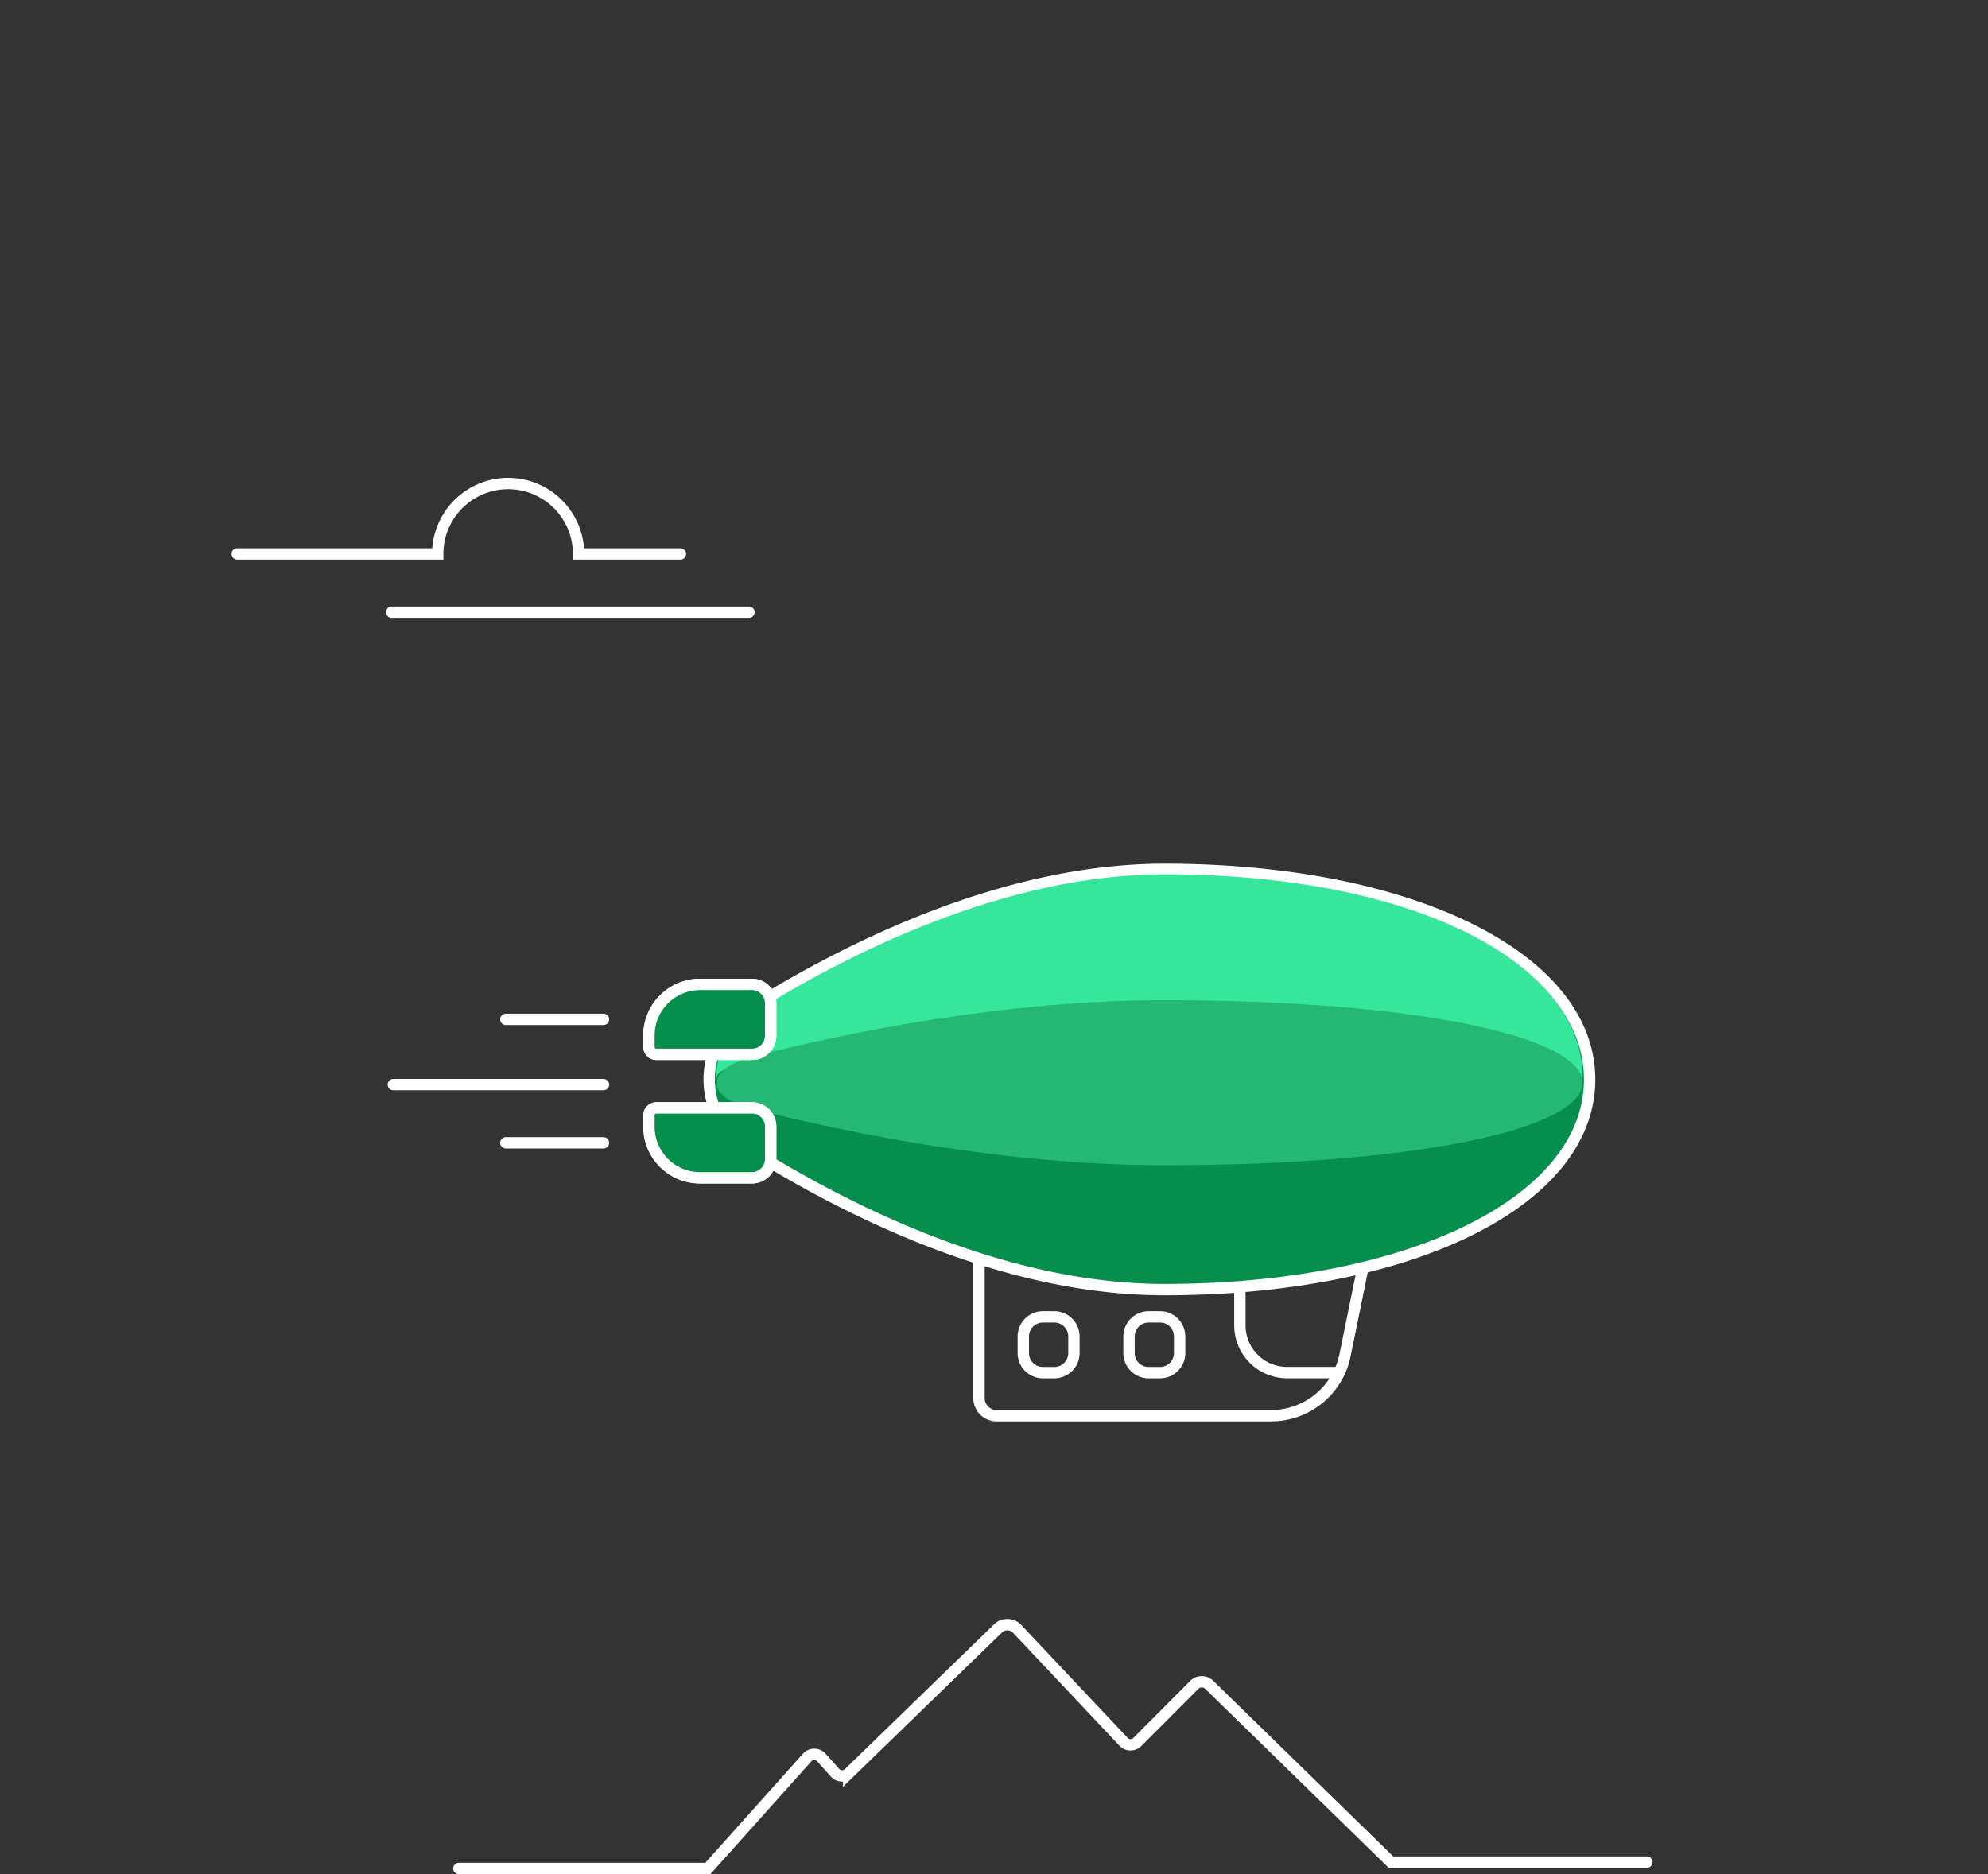<svg xmlns="http://www.w3.org/2000/svg" viewBox="0 0 350 330">
  <rect x="0" y="0" width="350" height="330" fill="#333333" stroke="none"/>
  <defs>
    <clipPath id="window">
      <path d="M275,225.43H257.87a17.6,17.6,0,0,1-17.52-17.58V170a17.6,17.6,0,0,1,17.52-17.58H275A17.6,17.6,0,0,1,292.51,170v37.83A17.61,17.61,0,0,1,275,225.43Z" />
    </clipPath>
  </defs>

  <animate id="journeysAnimation" begin="indefinite" />

  <g id="dirigible">
    <animate id="dirigibleAnimation" attributeType="CSS" attributeName="opacity" dur="0.5s" begin="journeysAnimation.begin + 2.5s" end="journeysAnimation.end" from="1" to="0" fill="freeze" />

    <g class="cabin" transform-origin="205 235">
      <animateTransform attributeName="transform" type="translate" values="0 -2.5; 0 0; 0 -2.5" keyTimes="0; 0.5; 1" begin="journeysAnimation.begin" end="journeysAnimation.end" repeatCount="indefinite" additive="sum" dur="1s" />

      <animateTransform begin="journeysAnimation.begin" end="journeysAnimation.end" attributeName="transform" type="scale" values="1 0.95; 1 1; 1 0.8; 1 1; 1 0.95" keyTimes="0; 0.25; 0.5; 0.75; 1" repeatCount="indefinite" additive="sum" dur="2s" />

      <animateTransform attributeName="transform" type="skewX" begin="journeysAnimation.begin" end="journeysAnimation.end" values="4; 0; -4; 0; 4" keyTimes="0; 0.25; 0.5; 0.75; 1" repeatCount="indefinite" additive="sum" dur="2s" />

      <path d="M175.44,249.28h48.36a13.27,13.27,0,0,0,13-10.65l3.74-18.32H172.36v25.89A3.09,3.09,0,0,0,175.44,249.28Z" fill="none" stroke="#fff" stroke-linecap="round" stroke-linejoin="round" stroke-width="2" />
      <path d="M235.79,241.69h-9.22a8.31,8.31,0,0,1-8.28-8.31V220.31" fill="none" stroke="#fff" stroke-linecap="round" stroke-miterlimit="10" stroke-width="2" />
      <path d="M204.25,231.88h-2.05a3.45,3.45,0,0,0-3.43,3.45v2.92a3.45,3.45,0,0,0,3.43,3.45h2.05a3.45,3.45,0,0,0,3.43-3.45v-2.92A3.44,3.44,0,0,0,204.25,231.88Z" fill="none" stroke="#fff" stroke-linecap="round" stroke-linejoin="round" stroke-width="2">
        <animate attributeType="CSS" attributeName="opacity" dur="0.01s" begin="journeysAnimation.begin + 2.5s" end="journeysAnimation.end" from="1" to="0" fill="freeze" />
      </path>

      <path d="M185.64,231.88h-2.05a3.45,3.45,0,0,0-3.43,3.45v2.92a3.45,3.45,0,0,0,3.43,3.45h2.05a3.45,3.45,0,0,0,3.43-3.45v-2.92A3.45,3.45,0,0,0,185.64,231.88Z" fill="none" stroke="#fff" stroke-linecap="round" stroke-linejoin="round" stroke-width="2" />
    </g>

    <path d="M205,227.08c43.38,0,74.86-15.55,74.86-37s-31.48-37-74.86-37c-27.94,0-55.36,13.53-73.46,24.87a14.3,14.3,0,0,0,0,24.21c18.09,11.33,45.52,24.87,73.46,24.87" fill="#068e4d" />
    <path d="M205,227.08c43.38,0,74.86-15.55,74.86-37s-31.48-37-74.86-37c-27.94,0-55.36,13.53-73.46,24.87a14.3,14.3,0,0,0,0,24.21C149.63,213.54,177.06,227.08,205,227.08Z" fill="none" stroke="#fff" stroke-width="2" />
    <path d="M205 178.63C176.5 183.91 148.92 182.76 132.18 187C128.23 188 126.19 188.38 126.11 190.06C126.028 187.789 126.546 185.538 127.612 183.531C128.678 181.524 130.253 179.834 132.18 178.63C148.92 168.13 176.76 153.95 204.99 153.95C249.8 153.95 278.63 169.95 278.63 189.7C278.63 189.82 278.63 189.94 278.63 190.07C277 183.531 249.5 180 205 178.63Z" fill="#36e69a" />
    <path d="M132.18,195.12c16.74,4.27,44.58,10,72.81,10,44.14,0,72.75-6.32,73.6-14.18-0.86,19.34-29.45,34.86-73.6,34.86-28.23,0-56.07-14.19-72.81-24.68a12.88,12.88,0,0,1-6-10.18c0.26,1.61,2.26,3.18,6,4.14" fill="#068e4d" />

    <path d="M132.18,186.12c16.74-4.27,44.58-10,72.81-10,44.53,0,73.26,6.43,73.61,14.38,0,0.17,0,.34,0,0.51-0.85,7.86-29.45,14.17-73.6,14.17-28.23,0-56.07-5.76-72.81-10-3.79-1-5.79-2.53-6-4.13l0-.51c0.13-1.69,2.15-3.36,6.1-4.37" fill="#25b774">
      <animate attributeName="d" values="
       M 132.18 186.12 C 140.55 183.985 151.697 180.705 164.281 177.959 C 176.865 175.213 190.885 173 205 173 C 249.53 173 278.25 182.55 278.6 190.5 C 278.6 190.67 278.6 190.84 278.6 191.01 C 277.75 198.87 249.15 202 205 202 C 176.77 202 148.93 199.42 132.19 195.18 C 128.4 194.18 126.4 192.65 126.19 191.05 L 126.19 190.54 C 126.32 188.85 128.34 187.18 132.29 186.17 M 202.395 190.65 L 202.395 190.65 L 202.395 190.65 L 202.395 190.65 L 202.395 190.65 L 202.395 190.65 L 202.395 190.65 L 202.395 190.65 L 202.395 190.65;
       M 132.19 187 C 132.19 187 132.19 187 132.19 187 C 148.93 182.73 176.76 178.5 204.99 178.5 C 249.52 178.5 278.6 184.5 278.6 190.5 C 278.6 190.67 278.6 190.84 278.6 191.01 C 275.5 201.5 249.14 209.5 204.99 209.5 C 176.76 209.5 148.5 200.5 132.19 195.18 C 128.4 194.18 126.4 192.65 126.19 191.05 L 126.19 190.54 C 126.32 188.85 128.24 188.01 132.19 187 M 202.395 190.65 L 202.395 190.65 L 202.395 190.65 L 202.395 190.65 L 202.395 190.65 L 202.395 190.65 L 202.395 190.65 L 202.395 190.65 L 202.395 190.65;
       M 132.19 187 C 132.19 187 132.19 187 132.19 187 C 148.93 182.73 176.76 178.5 204.99 178.5 C 249.52 178.5 278.6 184.5 278.6 190.5 C 278.6 190.67 278.6 190.84 278.6 191.01 C 275.5 201.5 249.14 209.5 204.99 209.5 C 176.76 209.5 148.5 200.5 132.19 195.18 C 128.4 194.18 126.4 192.65 126.19 191.05 L 126.19 190.54 C 126.32 188.85 128.24 188.01 132.19 187 M 202.395 190.65 L 202.395 190.65 C 202.395 190.65 202.395 190.65 202.395 190.65 C 202.395 190.65 202.395 190.65 202.395 190.65 C 202.395 190.65 202.395 190.65 202.395 190.65 C 202.395 190.65 202.395 190.65 202.395 190.65 C 202.395 190.65 202.395 190.65 202.395 190.65 C 202.395 190.65 202.395 190.65 202.395 190.65 C 202.395 190.65 202.395 190.65 202.395 190.65;
       M 132.18 186.12 C 140.55 183.985 151.697 180.705 164.281 177.959 C 176.865 175.213 190.885 173 205 173 C 249.53 173 278.25 182.55 278.6 190.5 C 278.6 190.67 278.6 190.84 278.6 191.01 C 277.75 198.87 249.15 202 205 202 C 176.77 202 148.93 199.42 132.19 195.18 C 128.4 194.18 126.4 192.65 126.19 191.05 L 126.19 190.54 C 126.32 188.85 128.34 187.18 132.29 186.17 M 202.395 190.65 L 202.395 190.65 C 202.395 190.65 202.395 190.65 202.395 190.65 C 202.395 190.65 202.395 190.65 202.395 190.65 C 202.395 190.65 202.395 190.65 202.395 190.65 C 202.395 190.65 202.395 190.65 202.395 190.65 C 202.395 190.65 202.395 190.65 202.395 190.65 C 202.395 190.65 202.395 190.65 202.395 190.65 C 202.395 190.65 202.395 190.65 202.395 190.65
       " keyTimes="0; 0.5; 0.5; 1" dur="2s" begin="journeysAnimation.begin" end="journeysAnimation.end" repeatCount="indefinite" />
    </path>

    <g class="fins">
      <g class="fin-top-back">
        <animateTransform attributeName="transform" type="translate" values="0, 2.5; 0, -2.5; 0, 2.5" keyTimes="0; 0.5; 1" repeatCount="indefinite" restart="never" dur="2s" begin="journeysAnimation.begin" end="journeysAnimation.end" />
        <path d="M123.23,173.34h9.16a3.29,3.29,0,0,1,3.29,3.3v5.71a3.29,3.29,0,0,1-3.29,3.3H115.57a1.32,1.32,0,0,1-1.32-1.32v-2a9,9,0,0,1,9-9" fill="#068e4d" />
        <path d="M123.23,173.34h9.16a3.29,3.29,0,0,1,3.29,3.3v5.71a3.29,3.29,0,0,1-3.29,3.3H115.57a1.32,1.32,0,0,1-1.32-1.32v-2A9,9,0,0,1,123.23,173.34Z" fill="none" stroke="#fff" stroke-linecap="round" stroke-linejoin="round" stroke-width="2" />
      </g>

      <g class="fin-bottom-back">
        <animateTransform attributeName="transform" type="translate" values="0, 2.5; 0, -2.5; 0, 2.5" keyTimes="0; 0.5; 1" repeatCount="indefinite" restart="never" dur="2s" begin="journeysAnimation.begin" end="journeysAnimation.end" />

        <path d="M123.23,207.39h9.16a3.29,3.29,0,0,0,3.29-3.3v-5.71a3.29,3.29,0,0,0-3.29-3.3H115.57a1.32,1.32,0,0,0-1.32,1.32v2a9,9,0,0,0,9,9" fill="#068e4d" />
        <path d="M123.23,207.39h9.16a3.29,3.29,0,0,0,3.29-3.3v-5.71a3.29,3.29,0,0,0-3.29-3.3H115.57a1.32,1.32,0,0,0-1.32,1.32v2A9,9,0,0,0,123.23,207.39Z" fill="none" stroke="#fff" stroke-linecap="round" stroke-linejoin="round" stroke-width="2" />
      </g>
      <g class="fin-top-front">
        <animateTransform attributeName="transform" type="translate" values="0, -2.5; 0, 2.5; 0, -2.5" keyTimes="0; 0.5; 1" repeatCount="indefinite" restart="never" dur="2s" begin="journeysAnimation.begin" end="journeysAnimation.end" />
        <path d="M123.23,173.34h9.16a3.29,3.29,0,0,1,3.29,3.3v5.71a3.29,3.29,0,0,1-3.29,3.3H115.57a1.32,1.32,0,0,1-1.32-1.32v-2a9,9,0,0,1,9-9" fill="#068e4d" />
        <path d="M123.23,173.34h9.16a3.29,3.29,0,0,1,3.29,3.3v5.71a3.29,3.29,0,0,1-3.29,3.3H115.57a1.32,1.32,0,0,1-1.32-1.32v-2A9,9,0,0,1,123.23,173.34Z" fill="none" stroke="#fff" stroke-linecap="round" stroke-linejoin="round" stroke-width="2" />
      </g>
      <g id="fin-bottom-front">
        <animateTransform attributeName="transform" type="translate" values="0, -2.5; 0, 2.5; 0, -2.5" keyTimes="0; 0.5; 1" repeatCount="indefinite" restart="never" dur="2s" begin="journeysAnimation.begin" end="journeysAnimation.end" />

        <path d="M123.23,207.39h9.16a3.29,3.29,0,0,0,3.29-3.3v-5.71a3.29,3.29,0,0,0-3.29-3.3H115.57a1.32,1.32,0,0,0-1.32,1.32v2a9,9,0,0,0,9,9" fill="#068e4d" />
        <path id="fin-back-bottom" d="M123.23,207.39h9.16a3.29,3.29,0,0,0,3.29-3.3v-5.71a3.29,3.29,0,0,0-3.29-3.3H115.57a1.32,1.32,0,0,0-1.32,1.32v2A9,9,0,0,0,123.23,207.39Z" fill="none" stroke="#fff" stroke-linecap="round" stroke-linejoin="round" stroke-width="2" />
      </g>
    </g>
  </g>

  <g id="clouds">
    <g id="cloud-group-2">
      <animate id="cloudGroup2" attributeType="CSS" attributeName="opacity" dur="3s" values="0; 1; 1; 0; 0" keyTimes="0; 0.11; 0.55; 0.66; 1" fill="freeze" begin="journeysAnimation.begin" end="journeysAnimation.end" />

      <animateTransform attributeName="transform" type="translate" values="240, 0; -40, 0; 0, 0" keyTimes="0; 0.66; 1" restart="never" dur="3s" begin="journeysAnimation.begin" end="journeysAnimation.end" />

      <line x1="68.95" y1="107.8" x2="131.86" y2="107.8" fill="none" stroke="#fff" stroke-linecap="round" stroke-miterlimit="10" stroke-width="2">
        <animateTransform attributeName="transform" type="translate" values="-10, 0; 0, 0; 0, 0" keyTimes="0; 0.66; 1" restart="never" dur="3s" begin="journeysAnimation.begin" end="journeysAnimation.end" />
      </line>
      <g>
        <path d="M41.77,97.54H77.06a12.4,12.4,0,1,1,24.8,0h17.93" fill="none" stroke="#fff" stroke-linecap="round" stroke-miterlimit="10" stroke-width="2" />
      </g>
    </g>

    <g id="cloud-group-1" opacity="0">
      <animate id="cloudGroup1" attributeType="CSS" attributeName="opacity" dur="3s" begin="cloudGroup2.begin + 1.13s" end="journeysAnimation.end" values="0; 1; 1; 0; 0" keyTimes="0; 0.11; 0.55; 0.66; 1" fill="freeze" />

      <animateTransform begin="cloudGroup1.begin" end="journeysAnimation.end" attributeName="transform" type="translate" values="40, 0; -240, 0; 0, 0" keyTimes="0; 0.66; 1" restart="never" dur="3s" />
      <line x1="258.96" y1="93.19" x2="298.74" y2="93.19" fill="none" stroke="#fff" stroke-linecap="round" stroke-miterlimit="10" stroke-width="2">
        <animateTransform begin="cloudGroup1.begin" end="journeysAnimation.end" attributeName="transform" type="translate" values="0, 0; 20, 0; 0, 0" keyTimes="0; 0.66; 1" restart="never" dur="3s" />
      </line>
      <g>
        <path d="M278.75,82.91H251.39a12.4,12.4,0,1,0-24.8,0H208.65" fill="none" stroke="#fff" stroke-linecap="round" stroke-miterlimit="10" stroke-width="2" />
        <line x1="287.01" y1="82.91" x2="309.21" y2="82.91" fill="none" stroke="#fff" stroke-linecap="round" stroke-miterlimit="10" stroke-width="2" />
      </g>
    </g>
  </g>

  <g id="tracks">
    <animate id="tracksAnimation" attributeType="CSS" attributeName="opacity" dur="0.5s" begin="journeysAnimation.begin + 2.5s" end="journeysAnimation.end" from="1" to="0" fill="freeze" />

    <line x1="106.25" y1="179.49" x2="84.05" y2="179.49" fill="#fff" stroke="#fff" stroke-linecap="round" stroke-miterlimit="10" stroke-width="2" stroke-dasharray="22.2" stroke-dashoffset="5">
      <animate attributeType="XML" attributeName="stroke-dashoffset" dur="2s" end="tracksAnimation.end" values="0; 5; 0; 5; 0; 7; 0; 5; 0; 7; 0; 5; 0; 5; 0; 5; 0; 5; 0; 7; 0" keyTimes="0; 0.05; 0.1; 0.15; 0.2; 0.25; 0.3; 0.35; 0.4; 0.45; 0.5; 0.55; 0.6; 0.65; 0.7; 0.75; 0.80; 0.85; 0.9; 0.95; 1" repeatCount="indefinite" begin="journeysAnimation.begin" />
    </line>
    <line x1="106.25" y1="201.23" x2="84.05" y2="201.23" fill="none" stroke="#fff" stroke-linecap="round" stroke-miterlimit="10" stroke-width="2" stroke-dasharray="22.2" stroke-dashoffset="5">
      <animate attributeType="XML" attributeName="stroke-dashoffset" dur="2s" begin="journeysAnimation.begin" end="tracksAnimation.end" values="0; 5; 0; 5; 0; 7; 0; 5; 0; 7; 0; 5; 0; 5; 0; 5; 0; 5; 0; 7; 0" keyTimes="0; 0.05; 0.1; 0.15; 0.2; 0.25; 0.3; 0.35; 0.4; 0.45; 0.5; 0.55; 0.6; 0.65; 0.7; 0.75; 0.80; 0.85; 0.9; 0.95; 1" repeatCount="indefinite" />
    </line>
    <line x1="106.25" y1="190.98" x2="68.77" y2="190.98" fill="none" stroke="#fff" stroke-linecap="round" stroke-miterlimit="10" stroke-width="2" stroke-dasharray="37,48" stroke-dashoffset="0">
      <animate attributeType="XML" attributeName="stroke-dashoffset" dur="2s" begin="journeysAnimation.begin" end="tracksAnimation.end" values="5; 0; 5; 0; 7; 0; 5; 0; 7; 0; 5; 0; 5; 0; 5; 0; 5; 0; 7; 0; 5" keyTimes="0; 0.05; 0.1; 0.15; 0.2; 0.25; 0.3; 0.35; 0.4; 0.45; 0.5; 0.55; 0.6; 0.65; 0.7; 0.75; 0.80; 0.85; 0.9; 0.95; 1" repeatCount="indefinite" />
    </line>
  </g>

  <g>
    <path d="M289.94,327.88H244.88L212.8,296.58a1.89,1.89,0,0,0-2.44,0l-10.2,10.23a1.72,1.72,0,0,1-2.25,0l-19-20.17a2.4,2.4,0,0,0-3.1,0l-26.42,25.64a1.71,1.71,0,0,1-2.25,0l-2.63-2.92a1.71,1.71,0,0,0-2.31,0L124.63,329H80.78" fill="none" stroke="#fff" stroke-linecap="round" stroke-miterlimit="10" stroke-width="2">
      <animate attributeName="d" begin="windowAppearAnimation.begin" end="journeysAnimation.end" from="M 289.94 327.88 L 244.88 327.88 L
                    212.8 296.58 C 212.459 296.292 212.027 296.134 211.58 296.134 C
                    211.133 296.134 210.701 296.292 210.36 296.58 L 200.16 306.81 C
                    199.848 307.08 199.448 307.229 199.035 307.229 C 198.622 307.229
                    198.222 307.08 197.91 306.81 C 191.577 300.087 185.243 293.363
                    178.91 286.64 C 178.477 286.274 177.927 286.072 177.36 286.072 C
                    176.793 286.072 176.243 286.274 175.81 286.64 C 167.003 295.187
                    158.197 303.733 149.39 312.28 C 149.079 312.552 148.679 312.702
                    148.265 312.702 C 147.851 312.702 147.451 312.552 147.14 312.28 C
                    146.263 311.307 145.387 310.333 144.51 309.36 C 144.195 309.071
                    143.782 308.911 143.355 308.911 C 142.928 308.911 142.515 309.071
                    142.2 309.36 C 136.343 315.907 130.487 322.453 124.63 329 L 80.78
                    329" to="M 289.94 328 L 271.982 328 L 254.024 328 C 248.038 328
                    242.052 328 236.066 328 C 230.08 328 224.094 328 218.108 328 L
                    200.15 328 C 199.29 328 198.59 328 197.9 328 C 191.567 328 185.233
                    328 178.9 328 C 178.525 328 178.198 328 177.905 328 C 177.612 328
                    177.353 328 177.114 328 C 176.874 328 176.655 328 176.44 328 C
                    176.226 328 176.018 328 175.8 328 C 165.033 328 154.267 328 143.5
                    328 C 143.282 328 143.085 328 142.904 328 C 142.722 328 142.557
                    328 142.403 328 C 142.249 328 142.106 328 141.97 328 C 141.834 328
                    141.704 328 141.575 328 C 141.447 328 141.32 328 141.19 328 L
                    80.78 328" dur=".5s" fill="freeze" />
    </path>
  </g>

  <g id="window-appear">
    <path d="M275,225.43H257.87a17.6,17.6,0,0,1-17.52-17.58V170a17.6,17.6,0,0,1,17.52-17.58H275A17.6,17.6,0,0,1,292.51,170v37.83A17.61,17.61,0,0,1,275,225.43Z" fill="none" stroke="#fff" stroke-width="2" transform-origin="193 244" transform="scale(0.144 0.133)" opacity="0">
      <animate id="windowAppearAnimation" attributeType="CSS" attributeName="opacity" dur="0.1s" from="0" to="1" fill="freeze" begin="journeysAnimation.begin + 2.5s" end="journeysAnimation.end" />

      <animateTransform begin="windowAppearAnimation.begin" end="journeysAnimation.end" attributeName="transform" type="scale" to="1" dur="0.46s" fill="freeze" additive="sum" />
    </path>

    <path d="M275,225.43H257.87a17.6,17.6,0,0,1-17.52-17.58V170a17.6,17.6,0,0,1,17.52-17.58H275A17.6,17.6,0,0,1,292.51,170v37.83A17.61,17.61,0,0,1,275,225.43Z" fill="none" stroke="#fff" stroke-width="2" transform-origin="193 244" transform="scale(0.144 0.133)" opacity="0">
      <animate attributeType="XML" attributeName="stroke-width" dur="0.5s" begin="windowAppearAnimation.begin" end="journeysAnimation.end" from="2" to="50" fill="freeze" />

      <animate attributeType="CSS" attributeName="opacity" dur="0.1s" begin="windowAppearAnimation.begin + 0.1s" end="journeysAnimation.end" from="1" to="0" fill="freeze" />

      <animateTransform begin="windowAppearAnimation.begin" end="journeysAnimation.end" attributeName="transform" type="scale" to="1" dur="0.46s" fill="freeze" additive="sum" />
    </path>
  </g>

  <g clip-path="url(#window)" opacity="0">
    <animate attributeType="CSS" attributeName="opacity" begin="windowAppearAnimation.end" end="journeysAnimation.end" dur="0.1s" from="0" to="1" fill="freeze" />

    <g transform="translate(180 140) scale(0.5)">
      <g id="clouds">
        <g id="cloud-group-2">
          <animate id="cloudGroup2" attributeType="CSS" attributeName="opacity" dur="3s" values="0; 1; 1; 0; 0" keyTimes="0; 0.11; 0.55; 0.66; 1" repeatCount="indefinite" fill="freeze" begin="journeysAnimation.begin" end="journeysAnimation.end" />

          <animateTransform attributeName="transform" type="translate" values="240, 0; -40, 0; 0, 0" keyTimes="0; 0.66; 1" repeatCount="indefinite" dur="3s" begin="journeysAnimation.begin" end="journeysAnimation.end" />

          <line x1="68.95" y1="107.8" x2="131.86" y2="107.8" fill="none" stroke="#fff" stroke-linecap="round" stroke-miterlimit="10" stroke-width="2">
            <animateTransform attributeName="transform" type="translate" values="-10, 0; 0, 0; 0, 0" keyTimes="0; 0.66; 1" repeatCount="indefinite" dur="3s" begin="journeysAnimation.begin" end="journeysAnimation.end" />
          </line>
          <g>
            <path d="M41.77,97.54H77.06a12.4,12.4,0,1,1,24.8,0h17.93" fill="none" stroke="#fff" stroke-linecap="round" stroke-miterlimit="10" stroke-width="2" />
          </g>
        </g>

        <g id="cloud-group-1" opacity="0">
          <animate id="cloudGroup1" attributeType="CSS" attributeName="opacity" dur="3s" begin="cloudGroup2.begin + 1.13s" end="journeysAnimation.end" values="0; 1; 1; 0; 0" keyTimes="0; 0.11; 0.55; 0.66; 1" repeatCount="indefinite" fill="freeze" />

          <animateTransform begin="cloudGroup1.begin" end="journeysAnimation.end" attributeName="transform" type="translate" values="40, 0; -240, 0; 0, 0" keyTimes="0; 0.66; 1" repeatCount="indefinite" dur="3s" />
          <line x1="258.96" y1="93.19" x2="298.74" y2="93.19" fill="none" stroke="#fff" stroke-linecap="round" stroke-miterlimit="10" stroke-width="2">
            <animateTransform begin="cloudGroup1.begin" end="journeysAnimation.end" attributeName="transform" type="translate" values="0, 0; 20, 0; 0, 0" keyTimes="0; 0.66; 1" repeatCount="indefinite" dur="3s" />
          </line>
          <g>
            <path d="M278.75,82.91H251.39a12.4,12.4,0,1,0-24.8,0H208.65" fill="none" stroke="#fff" stroke-linecap="round" stroke-miterlimit="10" stroke-width="2" />
            <line x1="287.01" y1="82.91" x2="309.21" y2="82.91" fill="none" stroke="#fff" stroke-linecap="round" stroke-miterlimit="10" stroke-width="2" />
          </g>
        </g>
      </g>
    </g>
  </g>

  <g id="ski" opacity="0">
    <animate id="skyAnimation" begin="windowAppearAnimation.begin + 0.1s" end="journeysAnimation.end" attributeType="CSS" attributeName="opacity" dur="0.3s" values="0; 1" fill="freeze" keySplines="0.32 0 0.12 1" calcMode="spline" />

    <animateTransform begin="skyAnimation.begin" end="journeysAnimation.end" attributeName="transform" type="translateX" values="-120; 0" dur="0.5s" keySplines="0.32 0 0.12 1" calcMode="spline" />

    <path d="M91.14,327.79a2.2,2.2,0,0,1-2-2.36l13.66-193.17c1.1-15.49-4.8-21.92-8.75-24.47a1.35,1.35,0,0,1,.53-2.45C103,104,122.18,104,120,134.19L106.43,326.67a2.2,2.2,0,0,1-2.35,2Z" fill="#fff" />
    <path d="M124.5,328.17a2.2,2.2,0,0,1-2.17-2.23l2.24-193.63c0.19-15.53-6.07-21.61-10.16-23.91a1.35,1.35,0,0,1,.39-2.47c8.36-1.9,27.49-3,27.15,27.28l-2.25,192.93a2.2,2.2,0,0,1-2.22,2.18Z" fill="#fff" />
  </g>

  <g id="chair" opacity="0">
    <animate attributeType="CSS" attributeName="opacity" begin="windowAppearAnimation.begin" end="journeysAnimation.end" dur="0.5s" values="0; 1" fill="freeze" keySplines="0.32 0 0.12 1" calcMode="spline" />

    <animateTransform attributeName="transform" type="translateX" begin="windowAppearAnimation.begin" end="journeysAnimation.end" values="-120; 0" dur="0.5s" keySplines="0.32 0 0.12 1" calcMode="spline" />

    <path d="M257.5,259.82H196.76V245.63h55.09a9.92,9.92,0,0,1,9.9,9.93,4.26,4.26,0,0,1-4.25,4.25" fill="#a67ee5" />
    <path d="M257.5,259.82H196.76V245.63h55.09a9.92,9.92,0,0,1,9.9,9.93A4.26,4.26,0,0,1,257.5,259.82Z" fill="none" stroke="#fff" stroke-miterlimit="10" stroke-width="2" />
    <polygon points="185.47 328.31 171.5 328.31 165.19 286.72 179.16 286.72 185.47 328.31" fill="#a67ee5" />
    <polygon points="185.47 328.31 171.5 328.31 165.19 286.72 179.16 286.72 185.47 328.31" fill="none" stroke="#fff" stroke-miterlimit="10" stroke-width="2" />
    <polygon points="235.03 328.31 221.06 328.31 214.76 286.72 228.72 286.72 235.03 328.31" fill="#a67ee5" />
    <polygon points="235.03 328.31 221.06 328.31 214.76 286.72 228.72 286.72 235.03 328.31" fill="none" stroke="#fff" stroke-miterlimit="10" stroke-width="2" />
    <path d="M281.33,272.45H225.44a5.59,5.59,0,0,1-5.53-4.77l-10.86-72.24a17.71,17.71,0,0,0-12.49-31.31H141.48L141.16,267l15.77,23.35,47.19,8.39a12.3,12.3,0,0,0,4.22.75h73a13.53,13.53,0,0,0,0-27.06" fill="#a67ee5" />
    <path d="M281.33,272.45H225.44a5.59,5.59,0,0,1-5.53-4.77l-10.86-72.24a17.71,17.71,0,0,0-12.49-31.31H141.48L141.16,267l15.77,23.35,47.19,8.39a12.3,12.3,0,0,0,4.22.75h73A13.53,13.53,0,0,0,281.33,272.45Z" fill="none" stroke="#fff" stroke-miterlimit="10" stroke-width="2" />
    <path d="M162.42,267.69l-10.86-72.24a17.71,17.71,0,1,0-29-13.61,18,18,0,0,0,.79,5.25L138.65,289a12.36,12.36,0,0,0,12.21,10.54h73a13.53,13.53,0,0,0,0-27.05H167.95a5.62,5.62,0,0,1-5.53-4.78" fill="#a67ee5" />
    <path d="M162.42,267.69l-10.86-72.24a17.71,17.71,0,1,0-29-13.61,18,18,0,0,0,.79,5.25L138.65,289a12.36,12.36,0,0,0,12.21,10.54h73a13.53,13.53,0,0,0,0-27.05H167.95A5.62,5.62,0,0,1,162.42,267.69Z" fill="none" stroke="#fff" stroke-miterlimit="10" stroke-width="2" />
    <path d="M206.26,259.82h-72l-2.13-14.19H200.6a9.92,9.92,0,0,1,9.9,9.93,4.26,4.26,0,0,1-4.25,4.25" fill="#a67ee5" />
    <path d="M206.26,259.82h-72l-2.13-14.19H200.6a9.92,9.92,0,0,1,9.9,9.93A4.26,4.26,0,0,1,206.26,259.82Z" fill="none" stroke="#fff" stroke-miterlimit="10" stroke-width="2" />
    <line x1="151.57" y1="195.44" x2="209.05" y2="195.44" fill="none" stroke="#fff" stroke-linecap="round" stroke-miterlimit="10" stroke-width="2" />
  </g>

  <g id="leaf" transform-origin="150 330" opacity="0">
    <animate begin="windowAppearAnimation.begin" end="journeysAnimation.end" attributeType="CSS" attributeName="opacity" dur="0.5s" values="0; 1" fill="freeze" keySplines="0.32 0 0.12 1" calcMode="spline" />

    <animateTransform begin="windowAppearAnimation.begin" end="journeysAnimation.end" attributeName="transform" type="translateX" values="-120; 0" dur="0.5s" keySplines="0.32 0 0.12 1" calcMode="spline" additive="sum" />

    <animateTransform begin="windowAppearAnimation.begin" end="journeysAnimation.end" attributeName="transform" type="rotateY" values="-6.4; 5; -2.5; 1.2; 0" keySplines="0.2 0 0.78 1;0.2 0 0.78 1;0.2 0 0.78 1;0.2 0 0.78 1" calcMode="spline" dur="1.5s" fill="freeze" additive="sum" />

    <path d="M79.18,194A131,131,0,0,1,94.77,220.9a255,255,0,0,1-20.08-23.55,259,259,0,0,1-17.07-25.88A131.72,131.72,0,0,1,79.18,194" fill="#36e69a" />
    <path d="M80.94,214.39a127.19,127.19,0,0,1,22.8,20.49A242.09,242.09,0,0,1,77.9,219.17a235.86,235.86,0,0,1-23.42-18.7,119.82,119.82,0,0,1,26.46,13.92" fill="#36e69a" />
    <path d="M93.66,205.48a258.38,258.38,0,0,0,10.08,29.39,125.63,125.63,0,0,0-4.5-30.52,135.9,135.9,0,0,0-12.06-29.44,260.33,260.33,0,0,0,6.47,30.57" fill="#36e69a" />
    <path d="M107.32,213.52a250.14,250.14,0,0,0,2.06,30.67,119.93,119.93,0,0,0,3.76-30.05,131.24,131.24,0,0,0-4-31.36,238.1,238.1,0,0,0-1.87,30.74" fill="#25b774" />
    <path d="M83.08,229.56a121.93,121.93,0,0,1,26.29,14.64A225.91,225.91,0,0,1,81.21,235a228.11,228.11,0,0,1-26.37-12.69,113.61,113.61,0,0,1,28.25,7.29" fill="#25b774" />
    <path d="M88.06,243.83A118.11,118.11,0,0,1,115.62,255a211,211,0,0,1-28.78-5.6,220.87,220.87,0,0,1-27.42-9.33,114,114,0,0,1,28.65,3.73" fill="#25b774" />
    <path d="M118.71,224.79a238,238,0,0,0-3.1,30.25,117.11,117.11,0,0,0,8.82-28.54,127.44,127.44,0,0,0,1.42-31.19,213.92,213.92,0,0,0-7.15,29.48" fill="#25b774" />
    <path d="M98.86,262a118.24,118.24,0,0,1,27.07,12.34,212.3,212.3,0,0,1-28.53-6.79,220.78,220.78,0,0,1-27-10.45A114.06,114.06,0,0,1,98.86,262" fill="#068e4d" />
    <path d="M130.27,244.29a236.56,236.56,0,0,0-4.34,30.1,116.94,116.94,0,0,0,10-28.16,127.42,127.42,0,0,0,2.71-31.1,214.43,214.43,0,0,0-8.36,29.16" fill="#068e4d" />
    <path d="M108.9,280.69a118.21,118.21,0,0,1,26.54,13.47,213.62,213.62,0,0,1-28.23-8,221.65,221.65,0,0,1-26.55-11.57,113.82,113.82,0,0,1,28.24,6.08" fill="#068e4d" />
    <path d="M141,264.26a236.09,236.09,0,0,0-5.58,29.9,117.46,117.46,0,0,0,11.15-27.73,127.2,127.2,0,0,0,4-31A214.24,214.24,0,0,0,141,264.26" fill="#068e4d" />
    <path d="M92.62,217.67A529.26,529.26,0,0,1,149.48,328" fill="none" stroke="#36e69a" stroke-linecap="round" stroke-linejoin="round" stroke-width="2" />
  </g>
</svg>
